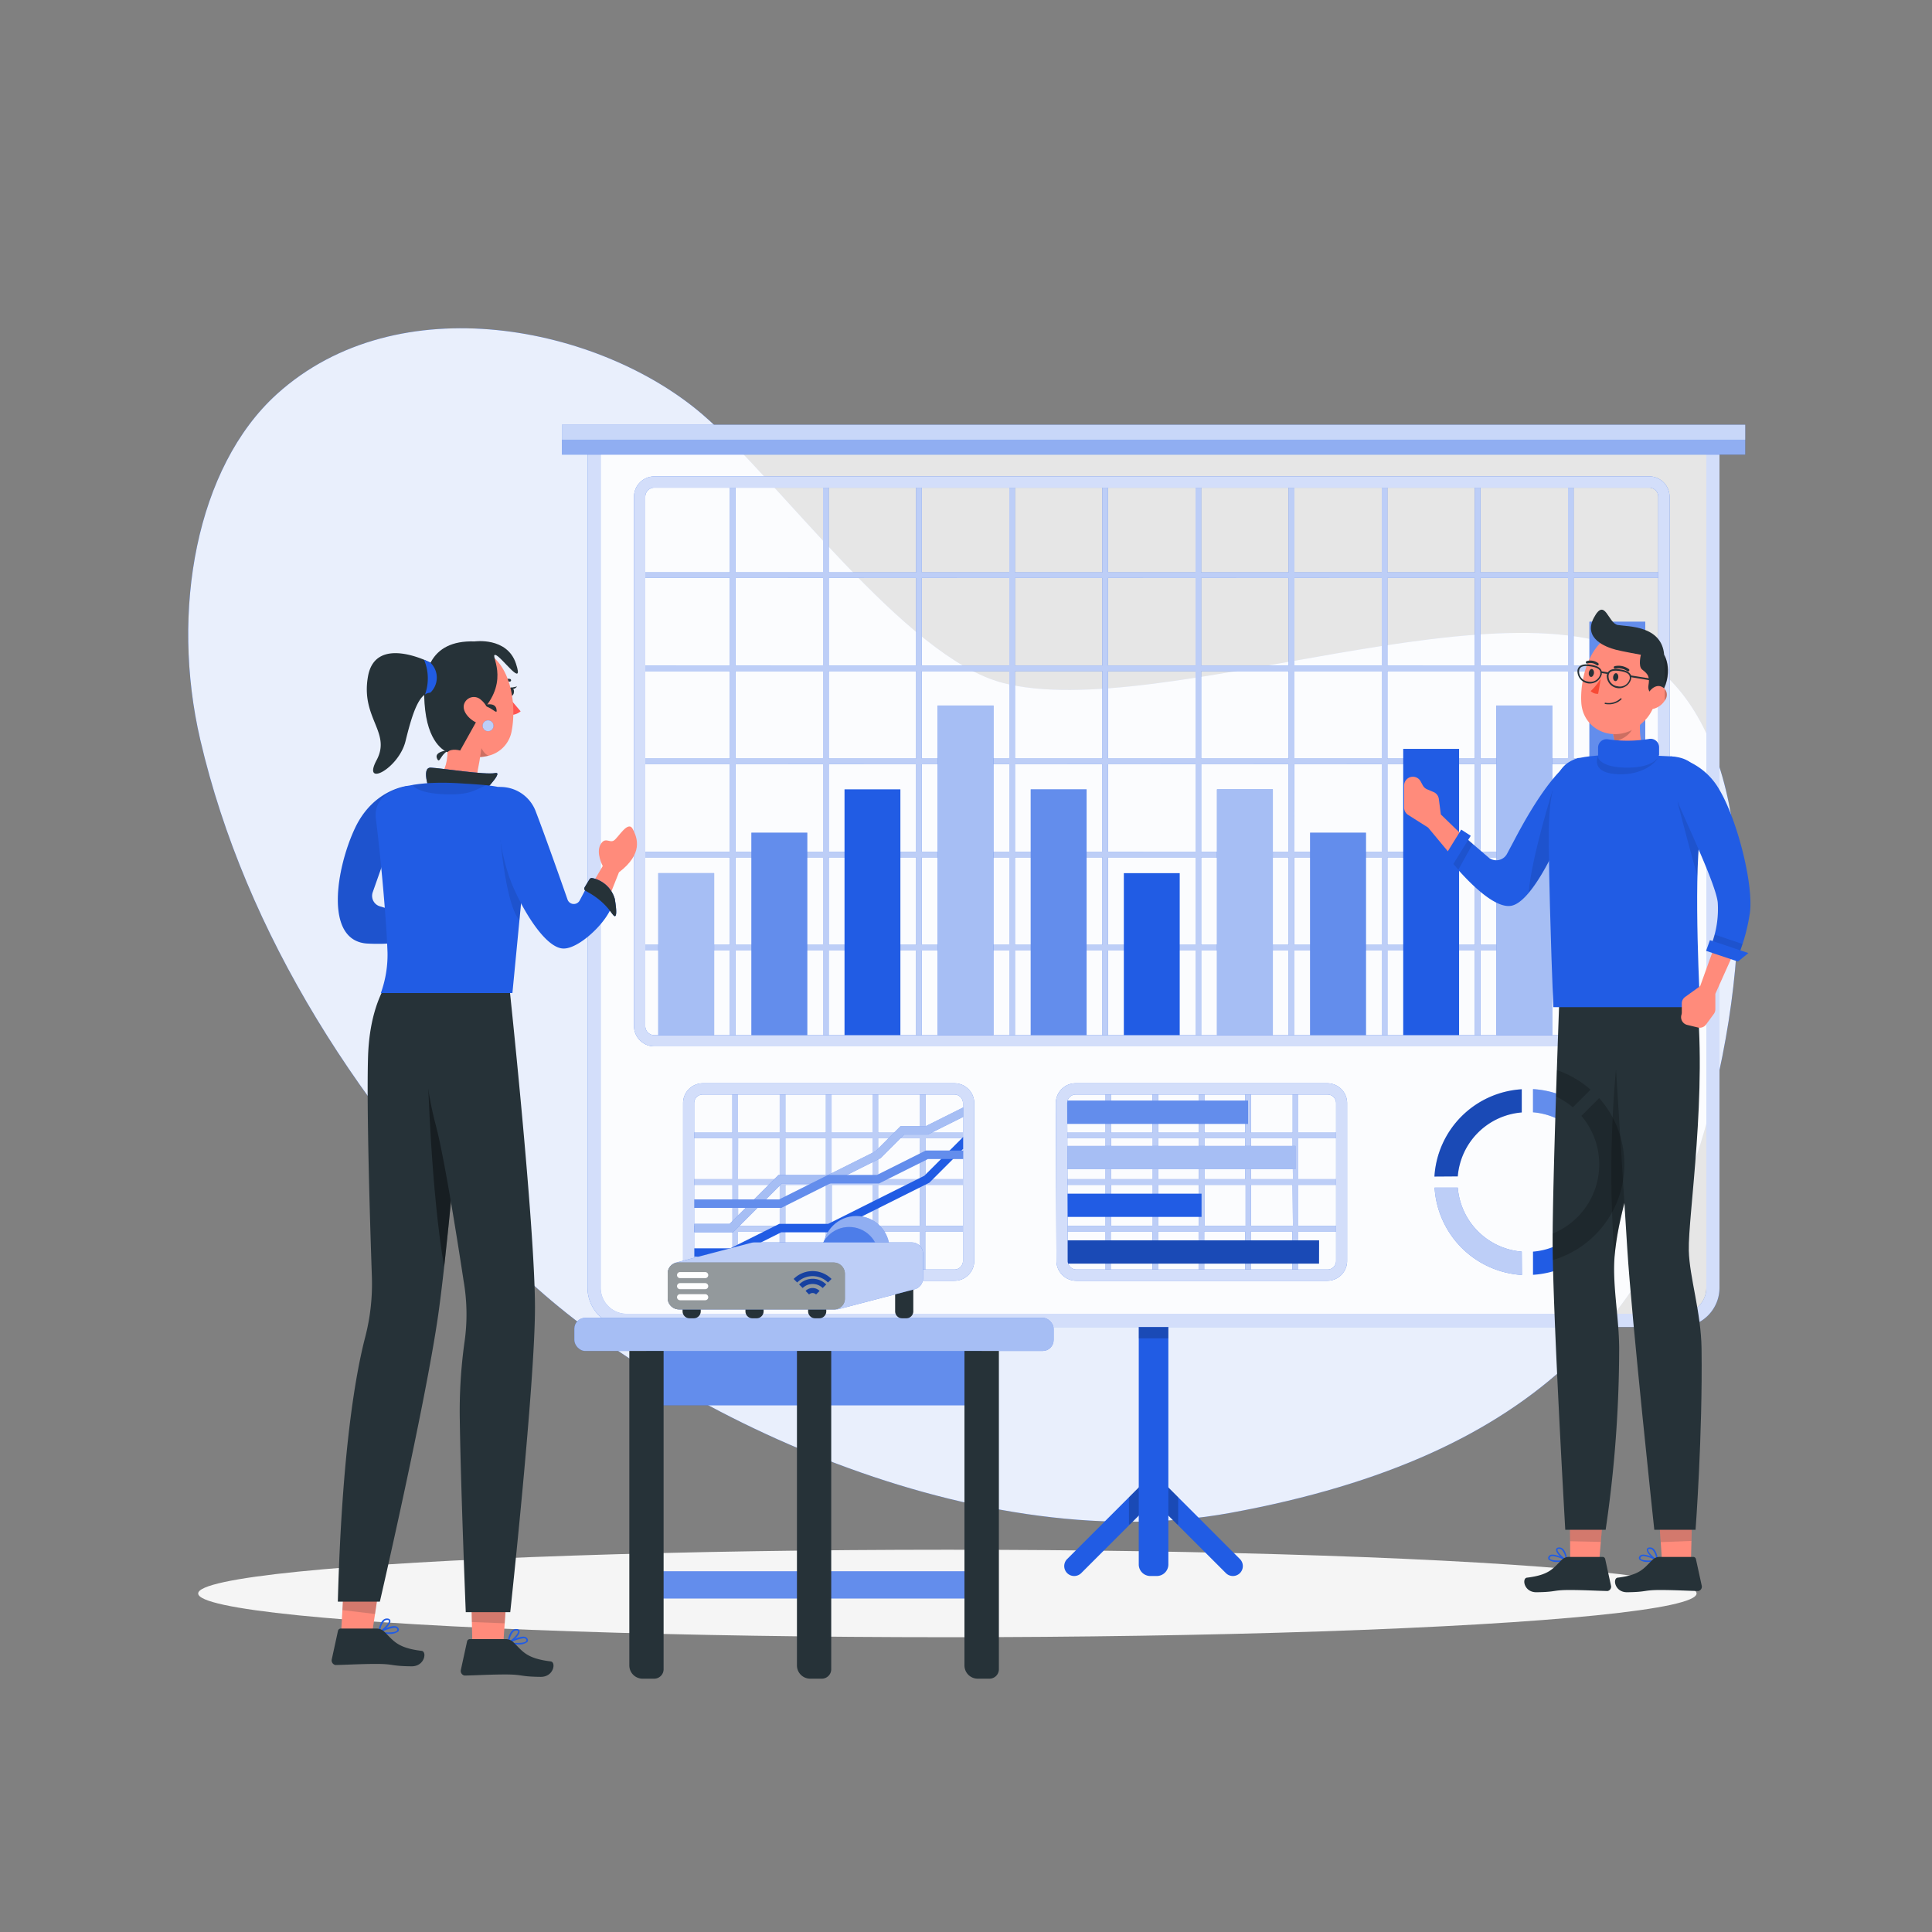 <svg xmlns="http://www.w3.org/2000/svg" viewBox="0 0 500 500"><rect x="0" y="0" width="500" height="500" fill="#808080" stroke="none"/><g id="freepik--background-simple--inject-16"><path d="M181.73,107.2C155.18,84.45,103.07,73.59,71.65,102c-20.85,18.89-27.58,56.15-19.81,89.48,11.63,49.88,41.39,97,82,137.09,34.7,34.26,116,75.53,184.64,62.95,80.66-14.78,112-53.05,125.24-108.88,11.86-49.81,6.51-94-16-110.56-33.93-24.91-127.57,15.32-168.28,4.63C234.25,170.13,201.53,124.18,181.73,107.2Z" style="fill:#215CE4"></path><path d="M181.73,107.2C155.18,84.45,103.07,73.59,71.65,102c-20.85,18.89-27.58,56.15-19.81,89.48,11.63,49.88,41.39,97,82,137.09,34.7,34.26,116,75.53,184.64,62.95,80.66-14.78,112-53.05,125.24-108.88,11.86-49.81,6.51-94-16-110.56-33.93-24.91-127.57,15.32-168.28,4.63C234.25,170.13,201.53,124.18,181.73,107.2Z" style="fill:#fff;opacity:0.9"></path></g><g id="freepik--Shadow--inject-16"><ellipse id="freepik--path--inject-16" cx="245.18" cy="412.39" rx="193.89" ry="11.32" style="fill:#f5f5f5"></ellipse></g><g id="freepik--Metrics--inject-16"><path d="M279.82,407.12l18.72-18.72,18.72,18.72a2.56,2.56,0,0,0,1.82.75h0a2.57,2.57,0,0,0,1.81-4.39l-22.35-22.36-22.36,22.36a2.57,2.57,0,0,0,1.82,4.39h0A2.58,2.58,0,0,0,279.82,407.12Z" style="fill:#215CE4"></path><polygon points="299.17 381.76 297.9 381.76 292.17 387.49 292.17 394.5 292.44 394.5 298.54 388.4 304.64 394.5 304.91 394.5 304.91 387.49 299.17 381.76" style="opacity:0.2"></polygon><path d="M294.71,341.71h7.66a0,0,0,0,1,0,0v63.16a3,3,0,0,1-3,3h-1.66a3,3,0,0,1-3-3V341.71A0,0,0,0,1,294.71,341.71Z" style="fill:#215CE4"></path><rect x="294.71" y="341.71" width="7.66" height="4.64" style="opacity:0.2"></rect><path d="M434.87,343.43H162.2a10.17,10.17,0,0,1-10.15-10.16V112.07H445v221.2A10.17,10.17,0,0,1,434.87,343.43ZM155.47,115.5V333.27A6.74,6.74,0,0,0,162.2,340H434.87a6.74,6.74,0,0,0,6.73-6.73V115.5Z" style="fill:#215CE4"></path><g style="opacity:0.8"><path d="M434.87,343.43H162.2a10.17,10.17,0,0,1-10.15-10.16V112.07H445v221.2A10.17,10.17,0,0,1,434.87,343.43ZM155.47,115.5V333.27A6.74,6.74,0,0,0,162.2,340H434.87a6.74,6.74,0,0,0,6.73-6.73V115.5Z" style="fill:#fff"></path></g><g style="opacity:0.8"><path d="M155.47,115.5V333.27A6.74,6.74,0,0,0,162.2,340H434.87a6.74,6.74,0,0,0,6.73-6.73V115.5Z" style="fill:#fff"></path></g><rect x="145.43" y="109.93" width="306.22" height="7.72" style="fill:#215CE4"></rect><rect x="145.43" y="109.93" width="306.22" height="7.72" style="fill:#fff;opacity:0.5"></rect><rect x="145.43" y="109.93" width="306.22" height="3.86" style="fill:#fff;opacity:0.5"></rect><path d="M347.2,294.59v-1.46H336V281.81h-1.45v11.32H323.74V281.81h-1.46v11.32H311.69V281.81h-1.46v11.32h-10.5V281.81h-1.45v11.32H287.5V281.81H286v11.32H274.91v1.46H286v10.59H274.91v1.46H286v10.59H274.91v1.46H286V330h1.46V318.69h10.78V330h1.45V318.69h10.5V330h1.46V318.69h10.59V330h1.46V318.69h10.78V330H336V318.69H347.2v-1.46H336V306.64H347.2v-1.46H336V294.59Zm-24.92,0v10.59H311.69V294.59Zm-12,0v10.59h-10.5V294.59Zm-22.73,0h10.78v10.59H287.5Zm0,22.64V306.64h10.78v10.59Zm12.23,0V306.64h10.5v10.59Zm12,0V306.64h10.59v10.59Zm22.83,0H323.74V306.64h10.78Zm0-12.05H323.74V294.59h10.78Z" style="fill:#215CE4"></path><path d="M347.2,294.59v-1.46H336V281.81h-1.45v11.32H323.74V281.81h-1.46v11.32H311.69V281.81h-1.46v11.32h-10.5V281.81h-1.45v11.32H287.5V281.81H286v11.32H274.91v1.46H286v10.59H274.91v1.46H286v10.59H274.91v1.46H286V330h1.46V318.69h10.78V330h1.45V318.69h10.5V330h1.46V318.69h10.59V330h1.46V318.69h10.78V330H336V318.69H347.2v-1.46H336V306.64H347.2v-1.46H336V294.59Zm-24.92,0v10.59H311.69V294.59Zm-12,0v10.59h-10.5V294.59Zm-22.73,0h10.78v10.59H287.5Zm0,22.64V306.64h10.78v10.59Zm12.23,0V306.64h10.5v10.59Zm12,0V306.64h10.59v10.59Zm22.83,0H323.74V306.64h10.78Zm0-12.05H323.74V294.59h10.78Z" style="fill:#fff;opacity:0.7"></path><path d="M343.53,331.46h-65a5.13,5.13,0,0,1-5.12-5.1l-.16-40.86a5.12,5.12,0,0,1,5.12-5.15h65.13a5.13,5.13,0,0,1,5.13,5.13v40.86A5.13,5.13,0,0,1,343.53,331.46ZM278.4,283.27a2.22,2.22,0,0,0-2.21,2.22l.16,40.86a2.22,2.22,0,0,0,2.21,2.2h65a2.22,2.22,0,0,0,2.22-2.21V285.48a2.22,2.22,0,0,0-2.22-2.21Z" style="fill:#215CE4"></path><g style="opacity:0.8"><path d="M343.53,331.46h-65a5.13,5.13,0,0,1-5.12-5.1l-.16-40.86a5.12,5.12,0,0,1,5.12-5.15h65.13a5.13,5.13,0,0,1,5.13,5.13v40.86A5.13,5.13,0,0,1,343.53,331.46ZM278.4,283.27a2.22,2.22,0,0,0-2.21,2.22l.16,40.86a2.22,2.22,0,0,0,2.21,2.2h65a2.22,2.22,0,0,0,2.22-2.21V285.48a2.22,2.22,0,0,0-2.22-2.21Z" style="fill:#fff"></path></g><polygon points="335.25 302.59 335.25 296.57 276.24 296.57 276.26 302.59 335.25 302.59" style="fill:#215CE4"></polygon><polygon points="335.25 302.59 335.25 296.57 276.24 296.57 276.26 302.59 335.25 302.59" style="fill:#fff;opacity:0.6"></polygon><path d="M323,284.82H276.3a2.47,2.47,0,0,0-.11.67l0,5.36H323Z" style="fill:#215CE4"></path><path d="M323,284.82H276.3a2.47,2.47,0,0,0-.11.67l0,5.36H323Z" style="fill:#fff;opacity:0.3"></path><path d="M341.38,321H276.33l0,5.38a2.26,2.26,0,0,0,.11.64h64.92Z" style="fill:#215CE4"></path><path d="M341.38,321H276.33l0,5.38a2.26,2.26,0,0,0,.11.64h64.92Z" style="opacity:0.2"></path><polygon points="310.96 314.94 310.96 308.92 276.28 308.92 276.31 314.94 310.96 314.94" style="fill:#215CE4"></polygon><path d="M430.62,149.58v-1.45H407.25V124.76H405.8v23.37H383.15V124.76H381.7v23.37H359.06V124.76H357.6v23.37H335V124.76H333.5v23.37H310.86V124.76H309.4v23.37H286.76V124.76H285.3v23.37H262.66V124.76H261.2v23.37H238.56V124.76h-1.45v23.37H214.47V124.76H213v23.37H190.37V124.76h-1.46v23.37H165.54v1.45h23.37v22.64H165.54v1.46h23.37v22.64H165.54v1.46h23.37v22.64H165.54v1.46h23.37v22.64H165.54V246h23.37v23.37h1.46V246H213v23.37h1.46V246h22.64v23.37h1.45V246H261.2v23.37h1.46V246H285.3v23.37h1.46V246H309.4v23.37h1.46V246H333.5v23.37H335V246H357.6v23.37h1.46V246H381.7v23.37h1.45V246H405.8v23.37h1.45V246h23.37v-1.46H407.25V221.88h23.37v-1.46H407.25V197.78h23.37v-1.46H407.25V173.68h23.37v-1.46H407.25V149.58Zm-48.92,0v22.64H359.06V149.58Zm-48.2,46.74H310.86V173.68H333.5ZM335,173.68H357.6v22.64H335ZM309.4,196.32H286.76V173.68H309.4Zm-24.1,0H262.66V173.68H285.3Zm-24.1,0H238.56V173.68H261.2Zm-24.09,0H214.47V173.68h22.64Zm0,1.46v22.64H214.47V197.78Zm1.45,0H261.2v22.64H238.56Zm24.1,0H285.3v22.64H262.66Zm24.1,0H309.4v22.64H286.76Zm24.1,0H333.5v22.64H310.86Zm24.1,0H357.6v22.64H335Zm24.1,0H381.7v22.64H359.06Zm0-1.46V173.68H381.7v22.64Zm-1.46-46.74v22.64H335V149.58Zm-24.1,0v22.64H310.86V149.58Zm-24.1,0v22.64H286.76V149.58Zm-24.1,0v22.64H262.66V149.58Zm-24.1,0v22.64H238.56V149.58Zm-24.09,0v22.64H214.47V149.58Zm-46.74,0H213v22.64H190.37Zm0,24.1H213v22.64H190.37Zm0,24.1H213v22.64H190.37Zm0,46.74V221.88H213v22.64Zm24.1,0V221.88h22.64v22.64Zm24.09,0V221.88H261.2v22.64Zm24.1,0V221.88H285.3v22.64Zm24.1,0V221.88H309.4v22.64Zm24.1,0V221.88H333.5v22.64Zm24.1,0V221.88H357.6v22.64Zm24.1,0V221.88H381.7v22.64Zm46.74,0H383.15V221.88H405.8Zm0-24.1H383.15V197.78H405.8Zm0-24.1H383.15V173.68H405.8Zm0-24.1H383.15V149.58H405.8Z" style="fill:#215CE4"></path><path d="M430.62,149.58v-1.45H407.25V124.76H405.8v23.37H383.15V124.76H381.7v23.37H359.06V124.76H357.6v23.37H335V124.76H333.5v23.37H310.86V124.76H309.4v23.37H286.76V124.76H285.3v23.37H262.66V124.76H261.2v23.37H238.56V124.76h-1.45v23.37H214.47V124.76H213v23.37H190.37V124.76h-1.46v23.37H165.54v1.45h23.37v22.64H165.54v1.46h23.37v22.64H165.54v1.46h23.37v22.64H165.54v1.46h23.37v22.64H165.54V246h23.37v23.37h1.46V246H213v23.37h1.46V246h22.64v23.37h1.45V246H261.2v23.37h1.46V246H285.3v23.37h1.46V246H309.4v23.37h1.46V246H333.5v23.37H335V246H357.6v23.37h1.46V246H381.7v23.37h1.45V246H405.8v23.37h1.45V246h23.37v-1.46H407.25V221.88h23.37v-1.46H407.25V197.78h23.37v-1.46H407.25V173.68h23.37v-1.46H407.25V149.58Zm-48.92,0v22.64H359.06V149.58Zm-48.2,46.74H310.86V173.68H333.5ZM335,173.68H357.6v22.64H335ZM309.4,196.32H286.76V173.68H309.4Zm-24.1,0H262.66V173.68H285.3Zm-24.1,0H238.56V173.68H261.2Zm-24.09,0H214.47V173.68h22.64Zm0,1.46v22.64H214.47V197.78Zm1.45,0H261.2v22.64H238.56Zm24.1,0H285.3v22.64H262.66Zm24.1,0H309.4v22.64H286.76Zm24.1,0H333.5v22.64H310.86Zm24.1,0H357.6v22.64H335Zm24.1,0H381.7v22.64H359.06Zm0-1.46V173.68H381.7v22.64Zm-1.46-46.74v22.64H335V149.58Zm-24.1,0v22.64H310.86V149.58Zm-24.1,0v22.64H286.76V149.58Zm-24.1,0v22.64H262.66V149.58Zm-24.1,0v22.64H238.56V149.58Zm-24.09,0v22.64H214.47V149.58Zm-46.74,0H213v22.64H190.37Zm0,24.1H213v22.64H190.37Zm0,24.1H213v22.64H190.37Zm0,46.74V221.88H213v22.64Zm24.1,0V221.88h22.64v22.64Zm24.09,0V221.88H261.2v22.64Zm24.1,0V221.88H285.3v22.64Zm24.1,0V221.88H309.4v22.64Zm24.1,0V221.88H333.5v22.64Zm24.1,0V221.88H357.6v22.64Zm24.1,0V221.88H381.7v22.64Zm46.74,0H383.15V221.88H405.8Zm0-24.1H383.15V197.78H405.8Zm0-24.1H383.15V173.68H405.8Zm0-24.1H383.15V149.58H405.8Z" style="fill:#fff;opacity:0.7"></path><path d="M426.82,270.8H169.34a5.26,5.26,0,0,1-5.26-5.25v-137a5.27,5.27,0,0,1,5.26-5.26H426.82a5.27,5.27,0,0,1,5.26,5.26v137A5.26,5.26,0,0,1,426.82,270.8ZM169.34,126.21a2.35,2.35,0,0,0-2.34,2.35v137a2.32,2.32,0,0,0,.68,1.65,2.36,2.36,0,0,0,1.66.69H426.82a2.34,2.34,0,0,0,2.34-2.34v-137a2.35,2.35,0,0,0-2.34-2.35Z" style="fill:#215CE4"></path><g style="opacity:0.8"><path d="M426.82,270.8H169.34a5.26,5.26,0,0,1-5.26-5.25v-137a5.27,5.27,0,0,1,5.26-5.26H426.82a5.27,5.27,0,0,1,5.26,5.26v137A5.26,5.26,0,0,1,426.82,270.8ZM169.34,126.21a2.35,2.35,0,0,0-2.34,2.35v137a2.32,2.32,0,0,0,.68,1.65,2.36,2.36,0,0,0,1.66.69H426.82a2.34,2.34,0,0,0,2.34-2.34v-137a2.35,2.35,0,0,0-2.34-2.35Z" style="fill:#fff"></path></g><rect x="218.56" y="204.28" width="14.46" height="63.61" style="fill:#215CE4"></rect><rect x="242.65" y="182.59" width="14.46" height="85.3" style="fill:#215CE4"></rect><rect x="242.65" y="182.59" width="14.46" height="85.3" style="fill:#fff;opacity:0.6"></rect><rect x="266.75" y="204.28" width="14.46" height="63.61" style="fill:#215CE4"></rect><rect x="266.75" y="204.28" width="14.46" height="63.61" style="fill:#fff;opacity:0.3"></rect><rect x="170.36" y="225.97" width="14.46" height="41.92" style="fill:#215CE4"></rect><rect x="170.36" y="225.97" width="14.46" height="41.92" style="fill:#fff;opacity:0.6"></rect><rect x="194.46" y="215.5" width="14.46" height="52.39" style="fill:#215CE4"></rect><rect x="194.46" y="215.5" width="14.46" height="52.39" style="fill:#fff;opacity:0.3"></rect><rect x="290.85" y="225.97" width="14.46" height="41.92" style="fill:#215CE4"></rect><rect x="411.34" y="160.9" width="14.46" height="106.99" style="fill:#215CE4"></rect><rect x="411.34" y="160.9" width="14.46" height="106.99" style="fill:#fff;opacity:0.3"></rect><rect x="314.95" y="204.28" width="14.46" height="63.61" style="fill:#215CE4"></rect><rect x="314.95" y="204.28" width="14.46" height="63.61" style="fill:#fff;opacity:0.6"></rect><rect x="387.25" y="182.59" width="14.46" height="85.3" style="fill:#215CE4"></rect><rect x="387.25" y="182.59" width="14.46" height="85.3" style="fill:#fff;opacity:0.6"></rect><rect x="363.15" y="193.81" width="14.46" height="74.08" style="fill:#215CE4"></rect><rect x="339.05" y="215.5" width="14.46" height="52.39" style="fill:#215CE4"></rect><rect x="339.05" y="215.5" width="14.46" height="52.39" style="fill:#fff;opacity:0.3"></rect><path d="M396.74,281.86v6A18,18,0,0,1,407,292.14l4.27-4.27A24,24,0,0,0,396.74,281.86Z" style="fill:#215CE4"></path><path d="M396.74,281.86v6A18,18,0,0,1,407,292.14l4.27-4.27A24,24,0,0,0,396.74,281.86Z" style="fill:#fff;opacity:0.3"></path><path d="M393.83,323.92a18.09,18.09,0,0,1-16.56-16.56h-6a24.11,24.11,0,0,0,22.6,22.6Z" style="fill:#215CE4"></path><path d="M393.83,323.92a18.09,18.09,0,0,1-16.56-16.56h-6a24.11,24.11,0,0,0,22.6,22.6Z" style="fill:#fff;opacity:0.7"></path><path d="M377.27,304.45a18.07,18.07,0,0,1,16.56-16.55v-6a24.09,24.09,0,0,0-22.6,22.59Z" style="fill:#215CE4"></path><path d="M377.27,304.45a18.07,18.07,0,0,1,16.56-16.55v-6a24.09,24.09,0,0,0-22.6,22.59Z" style="opacity:0.2"></path><path d="M413.32,289.93l-4.27,4.27a18.07,18.07,0,0,1-12.31,29.72v6a24.1,24.1,0,0,0,16.58-40Z" style="fill:#215CE4"></path><path d="M250.72,294.59v-1.46H239.49V281.81H238v11.32H227.25V281.81H225.8v11.32H215.21V281.81h-1.46v11.32h-10.5V281.81h-1.46v11.32H191V281.81h-1.46v11.32H178.42v1.46h11.14v10.59H178.42v1.46h11.14v10.59H178.42v1.46h11.14V330H191V318.69h10.77V330h1.46V318.69h10.5V330h1.46V318.69H225.8V330h1.45V318.69H238V330h1.46V318.69h11.23v-1.46H239.49V306.64h11.23v-1.46H239.49V294.59Zm-24.92,0v10.59H215.21V294.59Zm-12.05,0v10.59h-10.5V294.59Zm-22.73,0h10.77v10.59H191Zm0,22.64V306.64h10.77v10.59Zm12.23,0V306.64h10.5v10.59Zm12,0V306.64H225.8v10.59Zm22.82,0H227.25V306.64H238Zm0-12.05H227.25V294.59H238Z" style="fill:#215CE4"></path><path d="M250.72,294.59v-1.46H239.49V281.81H238v11.32H227.25V281.81H225.8v11.32H215.21V281.81h-1.46v11.32h-10.5V281.81h-1.46v11.32H191V281.81h-1.46v11.32H178.42v1.46h11.14v10.59H178.42v1.46h11.14v10.59H178.42v1.46h11.14V330H191V318.69h10.77V330h1.46V318.69h10.5V330h1.46V318.69H225.8V330h1.45V318.69H238V330h1.46V318.69h11.23v-1.46H239.49V306.64h11.23v-1.46H239.49V294.59Zm-24.92,0v10.59H215.21V294.59Zm-12.05,0v10.59h-10.5V294.59Zm-22.73,0h10.77v10.59H191Zm0,22.64V306.64h10.77v10.59Zm12.23,0V306.64h10.5v10.59Zm12,0V306.64H225.8v10.59Zm22.82,0H227.25V306.64H238Zm0-12.05H227.25V294.59H238Z" style="fill:#fff;opacity:0.7"></path><path d="M247,331.46H181.91a5.13,5.13,0,0,1-5.13-5.13V285.48a5.13,5.13,0,0,1,5.13-5.13H247a5.13,5.13,0,0,1,5.13,5.13v40.85A5.13,5.13,0,0,1,247,331.46Zm-65.13-48.19a2.22,2.22,0,0,0-2.22,2.21v40.85a2.23,2.23,0,0,0,2.22,2.22H247a2.23,2.23,0,0,0,2.22-2.22V285.48a2.22,2.22,0,0,0-2.22-2.21Z" style="fill:#215CE4"></path><g style="opacity:0.8"><path d="M247,331.46H181.91a5.13,5.13,0,0,1-5.13-5.13V285.48a5.13,5.13,0,0,1,5.13-5.13H247a5.13,5.13,0,0,1,5.13,5.13v40.85A5.13,5.13,0,0,1,247,331.46Zm-65.13-48.19a2.22,2.22,0,0,0-2.22,2.21v40.85a2.23,2.23,0,0,0,2.22,2.22H247a2.23,2.23,0,0,0,2.22-2.22V285.48a2.22,2.22,0,0,0-2.22-2.21Z" style="fill:#fff"></path></g><polygon points="239.61 291.43 233.09 291.43 226.57 297.95 214.31 304.09 201.46 304.09 188.81 316.74 179.69 316.74 179.69 318.92 189.72 318.92 202.37 306.27 214.83 306.27 227.87 299.75 234 293.62 240.13 293.62 249.26 289.06 249.26 286.61 239.61 291.43" style="fill:#215CE4"></polygon><g style="opacity:0.6"><polygon points="239.61 291.43 233.09 291.43 226.57 297.95 214.31 304.09 201.46 304.09 188.81 316.74 179.69 316.74 179.69 318.92 189.72 318.92 202.37 306.27 214.83 306.27 227.87 299.75 234 293.62 240.13 293.62 249.26 289.06 249.26 286.61 239.61 291.43" style="fill:#fff"></polygon></g><polygon points="239.22 304.28 214.31 316.74 201.66 316.74 189.01 323.06 179.69 323.06 179.69 325.25 189.52 325.25 202.18 318.92 214.83 318.92 240.52 306.08 249.26 297.34 249.26 294.25 239.22 304.28" style="fill:#215CE4"></polygon><polygon points="239.61 297.76 226.96 304.09 214.31 304.09 201.66 310.41 179.69 310.41 179.69 312.6 202.18 312.6 214.83 306.27 227.48 306.27 240.13 299.95 249.26 299.95 249.26 297.76 239.61 297.76" style="fill:#215CE4"></polygon><g style="opacity:0.3"><polygon points="239.61 297.76 226.96 304.09 214.31 304.09 201.66 310.41 179.69 310.41 179.69 312.6 202.18 312.6 214.83 306.27 227.48 306.27 240.13 299.95 249.26 299.95 249.26 297.76 239.61 297.76" style="fill:#fff"></polygon></g></g><g id="freepik--Projector--inject-16"><rect x="148.64" y="341.05" width="124.04" height="8.58" rx="2.83" style="fill:#215CE4"></rect><rect x="148.64" y="341.05" width="124.04" height="8.58" rx="2.83" style="fill:#fff;opacity:0.6"></rect><rect x="167.28" y="349.63" width="86.77" height="14.06" style="fill:#215CE4"></rect><rect x="167.28" y="349.63" width="86.77" height="14.06" style="fill:#fff;opacity:0.3"></rect><rect x="167.28" y="406.65" width="86.77" height="7.03" style="fill:#215CE4"></rect><rect x="167.28" y="406.65" width="86.77" height="7.03" style="fill:#fff;opacity:0.3"></rect><path d="M206.21,349.63h8.91a0,0,0,0,1,0,0V432a2.44,2.44,0,0,1-2.44,2.44h-3a3.43,3.43,0,0,1-3.43-3.43V349.63A0,0,0,0,1,206.21,349.63Z" style="fill:#263238"></path><path d="M162.83,349.63h8.91a0,0,0,0,1,0,0V432a2.44,2.44,0,0,1-2.44,2.44h-3a3.43,3.43,0,0,1-3.43-3.43V349.63A0,0,0,0,1,162.83,349.63Z" style="fill:#263238"></path><path d="M249.6,349.63h8.91a0,0,0,0,1,0,0V432a2.44,2.44,0,0,1-2.44,2.44h-3A3.43,3.43,0,0,1,249.6,431V349.63A0,0,0,0,1,249.6,349.63Z" style="fill:#263238"></path><path d="M176.65,337.21h4.7a0,0,0,0,1,0,0v2.16a1.8,1.8,0,0,1-1.8,1.8h-1.1a1.8,1.8,0,0,1-1.8-1.8v-2.16A0,0,0,0,1,176.65,337.21Z" style="fill:#263238"></path><path d="M209.14,337.21h4.7a0,0,0,0,1,0,0v2.16a1.8,1.8,0,0,1-1.8,1.8h-1.1a1.8,1.8,0,0,1-1.8-1.8v-2.16A0,0,0,0,1,209.14,337.21Z" style="fill:#263238"></path><path d="M231.66,332.25h4.7a0,0,0,0,1,0,0v7.12a1.8,1.8,0,0,1-1.8,1.8h-1.1a1.8,1.8,0,0,1-1.8-1.8v-7.12A0,0,0,0,1,231.66,332.25Z" style="fill:#263238"></path><path d="M192.92,332.25h4.7a0,0,0,0,1,0,0v7.12a1.8,1.8,0,0,1-1.8,1.8h-1.1a1.8,1.8,0,0,1-1.8-1.8v-7.12A0,0,0,0,1,192.92,332.25Z" style="fill:#263238"></path><circle cx="221.62" cy="323.3" r="8.6" style="fill:#215CE4"></circle><circle cx="221.62" cy="323.3" r="8.6" style="fill:#fff;opacity:0.5"></circle><circle cx="219.75" cy="325.17" r="7.63" transform="translate(-165.56 250.63) rotate(-45)" style="fill:#215CE4"></circle><circle cx="219.75" cy="325.17" r="7.63" transform="translate(-165.56 250.63) rotate(-45)" style="fill:#fff;opacity:0.2"></circle><path d="M236,321.54H195.22a3.06,3.06,0,0,0-.74.09L175,326.74a2.93,2.93,0,0,0-2.18,2.82v6.38a2.92,2.92,0,0,0,2.92,2.92h40.75a2.74,2.74,0,0,0,.74-.1l19.47-5.1a2.92,2.92,0,0,0,2.18-2.83v-6.38A2.91,2.91,0,0,0,236,321.54Z" style="fill:#215CE4"></path><path d="M236,321.54H195.22a3.06,3.06,0,0,0-.74.09L175,326.74a2.93,2.93,0,0,0-2.18,2.82v6.38a2.92,2.92,0,0,0,2.92,2.92h40.75a2.74,2.74,0,0,0,.74-.1l19.47-5.1a2.92,2.92,0,0,0,2.18-2.83v-6.38A2.91,2.91,0,0,0,236,321.54Z" style="fill:#fff;opacity:0.7"></path><path d="M215.72,338.86a2.77,2.77,0,0,0,2.94-2.82v-6.38a2.92,2.92,0,0,0-2.92-2.92h-40a2.9,2.9,0,0,0-2.54,1.35,2.87,2.87,0,0,0-.4,1.47v6.38a2.92,2.92,0,0,0,2.92,2.92Z" style="fill:#263238"></path><path d="M215.72,338.86a2.77,2.77,0,0,0,2.94-2.82v-6.38a2.92,2.92,0,0,0-2.92-2.92h-40a2.9,2.9,0,0,0-2.54,1.35,2.87,2.87,0,0,0-.4,1.47v6.38a2.92,2.92,0,0,0,2.92,2.92Z" style="fill:#fff;opacity:0.5"></path><path d="M182.48,330.78H176a.79.79,0,0,1-.79-.78h0a.79.79,0,0,1,.79-.79h6.5a.79.79,0,0,1,.79.79h0A.78.78,0,0,1,182.48,330.78Z" style="fill:#fff"></path><path d="M182.48,333.64H176a.79.79,0,0,1-.79-.78h0a.79.79,0,0,1,.79-.79h6.5a.79.79,0,0,1,.79.79h0A.78.78,0,0,1,182.48,333.64Z" style="fill:#fff"></path><path d="M182.48,336.5H176a.79.79,0,0,1-.79-.78h0a.79.79,0,0,1,.79-.79h6.5a.79.79,0,0,1,.79.79h0A.78.78,0,0,1,182.48,336.5Z" style="fill:#fff"></path><path d="M211.2,335a1.28,1.28,0,0,0-1.81,0l-.9-.91a2.55,2.55,0,0,1,3.61,0Z" style="fill:#215CE4"></path><path d="M207.73,333.33l-.91-.91a4.91,4.91,0,0,1,7,0l-.91.91A3.72,3.72,0,0,0,207.73,333.33Z" style="fill:#215CE4"></path><path d="M206.31,331.9l-.91-.91a6.93,6.93,0,0,1,9.79,0l-.91.91A5.64,5.64,0,0,0,206.31,331.9Z" style="fill:#215CE4"></path><g style="opacity:0.3"><path d="M211.2,335a1.28,1.28,0,0,0-1.81,0l-.9-.91a2.55,2.55,0,0,1,3.61,0Z"></path><path d="M207.73,333.33l-.91-.91a4.91,4.91,0,0,1,7,0l-.91.91A3.72,3.72,0,0,0,207.73,333.33Z"></path><path d="M206.31,331.9l-.91-.91a6.93,6.93,0,0,1,9.79,0l-.91.91A5.64,5.64,0,0,0,206.31,331.9Z"></path></g></g><g id="freepik--character-2--inject-16"><path d="M424.94,182.67c-.66,4.12-1.24,10.15,1.72,12.78,0,0,0,4.19-11.44,9.12-4.39-5.85-1.34-8.66-1.34-8.66,4.54-1.25,4.35-3.11,3.45-6.27Z" style="fill:#ff8b7b"></path><path d="M421.85,185.48l-4.47,4.16a13.12,13.12,0,0,1,.47,2.24c1.75-.31,4.44-1.89,4.75-3.81A5.51,5.51,0,0,0,421.85,185.48Z" style="opacity:0.2;isolation:isolate"></path><path d="M430,175.45c-1.6,6.79-2.13,9.68-6.2,12.6-6.12,4.39-14.1.93-14.56-6.19-.4-6.41,2.3-16.46,9.48-18A9.49,9.49,0,0,1,430,175.45Z" style="fill:#ff8b7b"></path><path d="M418.81,175.36c-.1.56-.47,1-.83.9s-.59-.57-.5-1.13.48-1,.84-.9S418.88,174.82,418.81,175.36Z" style="fill:#263238"></path><path d="M412.51,174.28c-.1.57-.48,1-.84.9s-.58-.57-.49-1.12.48-1,.84-.9S412.6,173.73,412.51,174.28Z" style="fill:#263238"></path><path d="M414.28,175.63a15.28,15.28,0,0,1-2.61,3.22,2.47,2.47,0,0,0,1.93.71Z" style="fill:#f84a35"></path><path d="M416.26,182.27a4.78,4.78,0,0,1-.84-.08.17.17,0,0,1-.14-.19h0a.17.17,0,0,1,.2-.13,4.5,4.5,0,0,0,3.9-1.11.17.17,0,0,1,.24,0,.18.18,0,0,1,0,.24A4.64,4.64,0,0,1,416.26,182.27Z" style="fill:#263238"></path><path d="M421.53,173.68a.33.33,0,0,1-.39,0,3.92,3.92,0,0,0-3.08-.63.34.34,0,0,1-.41-.26.33.33,0,0,1,.25-.39h0a4.52,4.52,0,0,1,3.68.79.32.32,0,0,1,0,.46h0A.27.27,0,0,1,421.53,173.68Z" style="fill:#263238"></path><path d="M410.66,171.74a.36.36,0,0,1-.24-.24.34.34,0,0,1,.23-.41,3.29,3.29,0,0,1,3,.58.33.33,0,0,1,0,.45l0,0a.33.33,0,0,1-.46,0h0a2.62,2.62,0,0,0-2.36-.42A.34.34,0,0,1,410.66,171.74Z" style="fill:#263238"></path><path d="M381.31,218.94l-8.42-8.16-.52-4a2.26,2.26,0,0,0-1.36-1.8l-1.68-.71a2.3,2.3,0,0,1-1.1-1l-.59-1.08a2.27,2.27,0,0,0-3.42-.66h0a2.26,2.26,0,0,0-.84,1.76V209a2.24,2.24,0,0,0,1.06,1.91l5.15,3.26L378,224.28Z" style="fill:#ff8b7b"></path><path d="M408,196.36s-5.63,1-16.23,21.32L390,221a3.14,3.14,0,0,1-4.8.88l-6.2-5.31-3.92,5.8s10.16,13.07,16,12.05S404,216.26,404,216.26,412.65,193.78,408,196.36Z" style="fill:#215CE4"></path><path d="M395.62,231c4.42-5.25,8.38-14.77,8.38-14.77s1.5-3.89,2.91-8.25l-5.09-3.48S396.33,222,395.62,231Z" style="opacity:0.1"></path><polygon points="414.96 391.1 413.84 404.4 406.38 403.94 406.27 391.15 414.96 391.1" style="fill:#ff8b7b"></polygon><path d="M403.08,404.22a3.29,3.29,0,0,1-2.29-.6.68.68,0,0,1,0-.8,1,1,0,0,1,.58-.43c1.3-.35,4,1.21,4.13,1.28a.19.19,0,0,1,.09.19.19.19,0,0,1-.15.15A13.67,13.67,0,0,1,403.08,404.22Zm-1.24-1.52a1.48,1.48,0,0,0-.35.05.48.48,0,0,0-.36.26c-.14.22-.09.34,0,.4.36.51,2.32.53,3.77.35A8.51,8.51,0,0,0,401.84,402.7Z" style="fill:#215CE4"></path><path d="M405.43,404a.08.08,0,0,1-.08,0c-.93-.41-2.79-2.11-2.62-3,0-.22.18-.47.69-.52a1.35,1.35,0,0,1,1,.32c1,.82,1.19,2.92,1.2,3a.16.16,0,0,1-.21.17Zm-1.89-3.16h-.11c-.33,0-.35.16-.36.21-.05.53,1.17,1.85,2.13,2.43a4.43,4.43,0,0,0-1-2.4,1,1,0,0,0-.64-.23Z" style="fill:#215CE4"></path><path d="M406.26,402.93l8.5,0a.68.68,0,0,1,.66.54l1.51,6.92a1.14,1.14,0,0,1-.86,1.36,1,1,0,0,1-.24,0c-3.06-.07-5.79-.25-9.6-.26-4.5,0-3.36.53-8.65.58-3.19,0-3.76-3.6-2.41-3.77,6.19-.75,6.84-2.62,9.24-4.82A2.7,2.7,0,0,1,406.26,402.93Z" style="fill:#263238"></path><polygon points="414.29 399.04 406.33 398.87 406.27 391.15 414.96 391.1 414.29 399.04" style="fill:#263238;opacity:0.2"></polygon><path d="M403.56,258.48s-1.77,47.36-1.74,63.15c.05,18.58,3.27,74.27,3.27,74.27h10.45a323.5,323.5,0,0,0,3.5-47.13c-.07-8.4-1.91-16.82-1.1-24.52,1.72-16.52,8.27-22.65,8.49-65.77Z" style="fill:#263238"></path><path d="M421.37,280.68l-3.15-3.95a294.58,294.58,0,0,0-.38,48.68c0-.39.06-.78.1-1.16,1.14-11,4.41-17.35,6.54-33Z" style="opacity:0.2"></path><polygon points="437.93 390.82 437.62 404.17 430.14 404.17 429.26 391.41 437.93 390.82" style="fill:#ff8b7b"></polygon><path d="M426.55,404.22a3.28,3.28,0,0,1-2.28-.6.68.68,0,0,1,0-.8,1,1,0,0,1,.58-.43c1.3-.35,4,1.21,4.13,1.28a.19.19,0,0,1,.09.19.19.19,0,0,1-.15.15A13.7,13.7,0,0,1,426.55,404.22Zm-1.23-1.52a1.34,1.34,0,0,0-.35.05.48.48,0,0,0-.36.26c-.14.22-.09.34,0,.4.36.51,2.32.53,3.77.35A8.51,8.51,0,0,0,425.32,402.7Z" style="fill:#215CE4"></path><path d="M428.91,404a.08.08,0,0,1-.08,0c-.93-.41-2.79-2.11-2.62-3,0-.22.18-.47.69-.52a1.35,1.35,0,0,1,1,.32c1,.82,1.19,2.92,1.2,3a.18.18,0,0,1-.09.16A.16.16,0,0,1,428.91,404ZM427,400.85h-.11c-.33,0-.35.16-.37.21-.05.53,1.18,1.85,2.14,2.43a4.36,4.36,0,0,0-1-2.4,1,1,0,0,0-.63-.23Z" style="fill:#215CE4"></path><path d="M429.74,402.93l8.49,0a.69.69,0,0,1,.67.54l1.51,6.92a1.14,1.14,0,0,1-.86,1.36,1,1,0,0,1-.24,0c-3.06-.07-5.79-.25-9.6-.26-4.5,0-3.36.53-8.65.58-3.19,0-3.76-3.6-2.41-3.77,6.19-.75,6.84-2.62,9.24-4.82A2.7,2.7,0,0,1,429.74,402.93Z" style="fill:#263238"></path><polygon points="437.74 398.79 429.79 399.1 429.26 391.41 437.93 390.82 437.74 398.79" style="fill:#263238;opacity:0.2"></polygon><path d="M417.07,258.48s3.06,48.45,4.06,64.6c1.13,18.21,7,72.82,7,72.82h10.68s1.84-24.44,1.55-46.84c-.12-9.5-3.12-18.45-3.3-25.39-.23-9,5-41.4,1.8-67.65Z" style="fill:#263238"></path><path d="M411.26,195.75c-6.2.78-10.74,2.18-10.45,23.09S402,260.65,402,260.65h38s-1.75-31.94,0-45,.58-19.46-7.55-19.9S416.73,195.07,411.26,195.75Z" style="fill:#215CE4"></path><path d="M413.58,193.5v2.66s.83,2.64,8,2.5,7.79-3.33,7.79-3.33V193.4a2.2,2.2,0,0,0-2.64-2.16,34.68,34.68,0,0,1-10.74.07A2.2,2.2,0,0,0,413.58,193.5Z" style="fill:#215CE4"></path><path d="M377.42,225.07l3.73-6.73-1.83-1.57-3.62,6.29C376.1,223.55,376.69,224.25,377.42,225.07Z" style="opacity:0.1"></path><polygon points="378.16 214.7 373.58 222.11 375.11 225.23 380.63 216.3 378.16 214.7" style="fill:#215CE4"></polygon><path d="M421.62,198.66c-7.21.14-8-2.5-8-2.5v-.63s-2.12,4.11,4.14,4.77,10.4-2.35,11.27-4.14h0C428.3,197.1,426.45,198.56,421.62,198.66Z" style="opacity:0.1"></path><path d="M439.69,207.54h-5.54s3.06,12.06,5.15,19.16a108.29,108.29,0,0,1,.71-11c.29-2.21.49-4.21.6-6Z" style="opacity:0.1"></path><path d="M444.94,241.49,440,255.21,436.12,258a2.08,2.08,0,0,0-.87,1.68V262a2.16,2.16,0,0,1-.09.62h0a2.06,2.06,0,0,0,1.46,2.62l2.77.67a2,2,0,0,0,2.13-.76l2-2.72a2,2,0,0,0,.41-1.23v-4l6.21-13.86Z" style="fill:#ff8b7b"></path><path d="M432.46,195.75a17.3,17.3,0,0,1,12.48,8.57c4.79,8,9.15,25.55,7.84,32.52a49.71,49.71,0,0,1-3,10.75l-7-2.76a26.05,26.05,0,0,0,1.77-11.27c-.58-5.72-11.76-27.93-12.05-30.55S429.84,196.34,432.46,195.75Z" style="fill:#215CE4"></path><path d="M443.71,241.85a25.25,25.25,0,0,1-1,3l7,2.76a31.77,31.77,0,0,0,1.22-3.32Z" style="opacity:0.1"></path><polygon points="441.53 246.08 449.79 248.85 452.48 246.65 442.53 243.31 441.53 246.08" style="fill:#215CE4"></polygon><path d="M418.14,168.14c-2.42-.64-8.55-2.83-5.65-8.27s3.66,1.45,6.19,1.88,11.38.08,12,7.7c0,0,2.91,4.65-1.3,11.08,0,0-3.24-.56-2.75-3.24s-.72-3.2-1.71-4.07-.26-3.77-.26-3.77S419.76,168.57,418.14,168.14Z" style="fill:#263238"></path><path d="M431,181.05a5,5,0,0,1-3,2.37c-1.7.46-2.54-1-2.07-2.66.44-1.43,1.84-3.41,3.54-3.2a2.26,2.26,0,0,1,1.87,2.58A2.38,2.38,0,0,1,431,181.05Z" style="fill:#ff8b7b"></path><path d="M426.72,175.54l-4.62-.73c-.4-1.18-2.06-1.44-2.77-1.56s-2.5-.39-3.2.75l-1.61-.26c-.31-1.3-2.08-1.58-2.81-1.7s-3.15-.5-3.46,1.46a3.2,3.2,0,0,0,6.29,1c0-.11,0-.21,0-.31l1.38.22a2.81,2.81,0,0,0-.08.31,3.2,3.2,0,0,0,6.29,1,1.81,1.81,0,0,0,0-.46l4.47.72a2.64,2.64,0,0,1,1.58.86l.33-.28A3.17,3.17,0,0,0,426.72,175.54Zm-15.71.85a2.6,2.6,0,0,1-2.33-2.82c.17-1.07,1.06-1.4,3-1.1s2.64.89,2.47,2A2.61,2.61,0,0,1,411,176.39Zm7.63,1.22a2.61,2.61,0,0,1-2.34-2.83c.17-1.07,1.06-1.4,3-1.1s2.64.89,2.47,2A2.59,2.59,0,0,1,418.64,177.61Z" style="fill:#263238"></path><g style="opacity:0.2"><path d="M413.84,284.21l-4.58,4.58a19.34,19.34,0,0,1-7.43,30.46c0,.85,0,1.66,0,2.38,0,1.31,0,2.82.06,4.47a25.83,25.83,0,0,0,12-41.89Z"></path><path d="M430.83,177.8a9.88,9.88,0,0,0,0-8.14Z"></path><path d="M431.36,180.14a2.24,2.24,0,0,0-.53-1.81v3c.05-.08.12-.15.17-.24A2.38,2.38,0,0,0,431.36,180.14Z"></path><path d="M411.63,282a25.69,25.69,0,0,0-8.72-5.06c-.07,2.19-.14,4.49-.22,6.85a19.27,19.27,0,0,1,4.36,2.79Z"></path></g></g><g id="freepik--character-1--inject-16"><polygon points="89.09 408.18 88.29 422.42 96.25 423.06 98.28 409.55 89.09 408.18" style="fill:#ff8b7b"></polygon><path d="M98.12,422.63a.22.22,0,0,1-.16-.16.19.19,0,0,1,.09-.21c.13-.07,3-1.74,4.42-1.37a1,1,0,0,1,.62.46.75.75,0,0,1,0,.86,3.55,3.55,0,0,1-2.44.64A14.47,14.47,0,0,1,98.12,422.63Zm.64-.27c1.55.19,3.64.16,4-.38,0-.07.1-.19,0-.43a.52.52,0,0,0-.39-.27,1.2,1.2,0,0,0-.38,0A9,9,0,0,0,98.76,422.36Z" style="fill:#215CE4"></path><path d="M98,422.62a.18.18,0,0,1-.08-.18c0-.11.22-2.35,1.27-3.23a1.51,1.51,0,0,1,1.1-.34c.54.05.71.33.74.55.18.94-1.82,2.75-2.81,3.2h-.08A.17.17,0,0,1,98,422.62Zm2.16-3.37a1,1,0,0,0-.68.25,4.58,4.58,0,0,0-1.09,2.55c1-.61,2.33-2,2.28-2.59,0,0,0-.19-.4-.22Z" style="fill:#215CE4"></path><path d="M97.26,421.47l-9.08,0a.75.75,0,0,0-.71.58l-1.61,7.39a1.22,1.22,0,0,0,.92,1.46,1.09,1.09,0,0,0,.26,0c3.27-.07,6.18-.27,10.26-.28,4.81,0,3.59.56,9.24.62,3.41,0,4-3.84,2.57-4-6.61-.8-7.31-2.8-9.87-5.15A2.91,2.91,0,0,0,97.26,421.47Z" style="fill:#263238"></path><polygon points="88.61 416.69 97.06 417.7 98.28 409.55 89.09 408.18 88.61 416.69" style="fill:#263238;opacity:0.2"></polygon><path d="M104,249.92s-8.25,5.46-8.76,23.84c-.37,13.28.49,41.78,1,56.61A54.91,54.91,0,0,1,94.5,346.1c-2.34,9-6,28.88-7.07,68.4H98.31s11.77-50.94,15.1-74.23,8.7-90.35,8.7-90.35Z" style="fill:#263238"></path><path d="M119.5,280.85l-8.76-2.37s.83,30.07,4.21,49.36C116.47,314.29,118.15,296.19,119.5,280.85Z" style="opacity:0.4"></path><polygon points="121.92 411.26 122.25 425.52 130.24 425.52 131.19 411.88 121.92 411.26" style="fill:#ff8b7b"></polygon><path d="M131.53,425.36a.22.22,0,0,1-.16-.16.19.19,0,0,1,.09-.21c.13-.07,3-1.74,4.42-1.37a1,1,0,0,1,.62.46.75.75,0,0,1,0,.86,3.55,3.55,0,0,1-2.44.64A14.47,14.47,0,0,1,131.53,425.36Zm.64-.27c1.55.18,3.64.16,4-.38.05-.07.1-.19,0-.43a.56.56,0,0,0-.39-.28,1.2,1.2,0,0,0-.38,0A9,9,0,0,0,132.17,425.09Z" style="fill:#215CE4"></path><path d="M131.42,425.35a.18.18,0,0,1-.08-.18c0-.11.22-2.35,1.27-3.23a1.47,1.47,0,0,1,1.1-.34c.54,0,.71.33.74.55.18.94-1.82,2.75-2.81,3.2h-.08A.17.17,0,0,1,131.42,425.35Zm2.16-3.37a1,1,0,0,0-.68.25,4.58,4.58,0,0,0-1.09,2.55c1-.61,2.33-2,2.28-2.59,0-.05,0-.2-.4-.22Z" style="fill:#215CE4"></path><path d="M130.67,424.2l-9.08,0a.75.75,0,0,0-.71.58l-1.61,7.39a1.22,1.22,0,0,0,.92,1.46l.26,0c3.27-.07,6.18-.27,10.26-.28,4.81,0,3.59.56,9.24.62,3.41,0,4-3.84,2.57-4-6.61-.8-7.31-2.8-9.87-5.15A2.91,2.91,0,0,0,130.67,424.2Z" style="fill:#263238"></path><polygon points="122.12 419.78 130.62 420.11 131.19 411.88 121.92 411.26 122.12 419.78" style="fill:#263238;opacity:0.2"></polygon><path d="M111.87,254.69s-5.18,13.44,1,36.86c2.59,9.81,7.11,39.94,7.11,39.94a50.35,50.35,0,0,1,.21,16A129.71,129.71,0,0,0,119,367.83c.26,17.66,1.54,49.4,1.54,49.4h11.51s6.4-59.07,6.4-78.84c0-21.5-6.91-85.74-6.91-85.74Z" style="fill:#263238"></path><path d="M111.55,202.33s4.85-.78,4.24-9.75c0,0,4.38-2.32,7.45.16s-2.11,9,1.67,11.38C124.91,204.12,121.85,206.45,111.55,202.33Z" style="fill:#ff8b7b"></path><path d="M131.59,179c0-.6.34-1.09.73-1.08s.71.5.7,1.1-.34,1.09-.73,1.08S131.58,179.63,131.59,179Z" style="fill:#263238"></path><path d="M131.33,180.09l3.41,4a4,4,0,0,1-3.45.84Z" style="fill:#ff5652"></path><path d="M129.11,177.32a.38.38,0,0,0,.32-.09,2.78,2.78,0,0,1,2.41-.83.36.36,0,0,0,.42-.27.37.37,0,0,0-.27-.42,3.49,3.49,0,0,0-3.05,1,.34.34,0,0,0,0,.48v0A.35.35,0,0,0,129.11,177.32Z" style="fill:#263238"></path><path d="M132.43,189.12a8,8,0,0,1-6,6.46h0a11.69,11.69,0,0,1-2.22.36,14.64,14.64,0,0,1-8.44-2.11c-4-3.73-4.2-7-5-14.53a10.19,10.19,0,0,1,.55-4.74,10.4,10.4,0,0,1,13.3-6.28C132.2,171,133.75,182.21,132.43,189.12Z" style="fill:#ff8b7b"></path><path d="M126.48,195.56l0,0h0a11.69,11.69,0,0,1-2.22.36l.33-2.31S125.36,195.26,126.48,195.56Z" style="opacity:0.2"></path><path d="M132.18,178l1.64-.34S132.89,178.84,132.18,178Z" style="fill:#263238"></path><path d="M122.84,166s8.38-1.2,10.68,5.71-3.84-2-5.34-2.22,3.91,6.3-3.27,14.32l-5.82,10.43s-2.25-.69-3.26.42c0,0-4.68-1.39-5.79-10.85S111,165.61,122.84,166Z" style="fill:#263238"></path><path d="M124.91,182.56s3.14-1.08,3.56.88S127.48,183,124.91,182.56Z" style="fill:#263238"></path><path d="M116.51,194.07s-4.21.28-3.44,2.15S113.89,194.91,116.51,194.07Z" style="fill:#263238"></path><path d="M111.37,171.48s-14.13-7.37-16.12,3.5,6.08,14.49,2.22,21.73,5.73,2.22,7.48-4.91,3.48-12.47,6.42-12.55A5.36,5.36,0,0,0,111.37,171.48Z" style="fill:#263238"></path><path d="M111.37,171.48s-.63-.33-1.63-.74a12.36,12.36,0,0,1,.25,9,2.64,2.64,0,0,1,1.38-.48A5.36,5.36,0,0,0,111.37,171.48Z" style="fill:#215CE4"></path><path d="M124.44,181.09a5.87,5.87,0,0,1,2.15,3.94c.2,2.06-1.73,2.75-3.48,1.89-1.59-.77-3.59-2.77-3-4.7A2.66,2.66,0,0,1,124.44,181.09Z" style="fill:#ff8b7b"></path><circle cx="126.31" cy="187.83" r="1.41" style="fill:#215CE4"></circle><circle cx="126.31" cy="187.83" r="1.41" style="fill:#fff;opacity:0.7"></circle><path d="M105.7,203.36s-8.93.66-13.79,10.89-8.19,29.44,3.33,29.95,10.46-2.3,10.46-2.3l0-5.12-7.38-2.22a2.83,2.83,0,0,1-1.86-3.66l3.88-11Z" style="fill:#215CE4"></path><path d="M105.7,203.36s-8.93.66-13.79,10.89-8.19,29.44,3.33,29.95,10.46-2.3,10.46-2.3l0-5.12-7.38-2.22a2.83,2.83,0,0,1-1.86-3.66l3.88-11Z" style="opacity:0.1"></path><path d="M111.5,205.61s-2.81-7.07,0-6.94,14,1.92,16.64,1.4-4.48,6.4-4.48,6.4Z" style="fill:#215CE4"></path><path d="M111.5,205.61s-2.81-7.07,0-6.94,14,1.92,16.64,1.4-4.48,6.4-4.48,6.4Z" style="fill:#263238"></path><path d="M98.56,257a29.18,29.18,0,0,0,1.73-10.5c-.39-10.77-2.14-27.75-3-34.53-1.06-8.32,10.24-10,22-9.23s18.42.51,17.14,14.33S132.61,257,132.61,257Z" style="fill:#215CE4"></path><path d="M136.26,219a25.41,25.41,0,0,0-2.25-2.73l-4.49,1s1.4,16.88,4.91,20.89C135.06,231.67,135.74,224.61,136.26,219Z" style="opacity:0.1"></path><path d="M129,203.68a9.74,9.74,0,0,1,9.71,6.48c2,5.19,6.1,16.71,8.17,22.65a1.72,1.72,0,0,0,3.14.23l2.77-5.22s4.09.77,5.63,4.35-7.68,13.33-12.55,13.31c-5.39,0-12.42-13.21-14.33-19.28A57.89,57.89,0,0,1,129,203.68Z" style="fill:#215CE4"></path><path d="M152.83,229.51l3.16-5.38s-1.79-3.35-.61-5.51,2.33-.42,3.46-1.08,3.68-5.35,4.91-3,2.75,6.41-3.56,11.21l-3.41,8.56Z" style="fill:#ff8b7b"></path><path d="M153.3,227.25a7.65,7.65,0,0,1,5.84,5.5l0,.12c.09.49.71,4.17,0,4.23s-1.72-3.45-7.53-6.51a.69.69,0,0,1-.28-1l1.24-2.05A.68.68,0,0,1,153.3,227.25Z" style="fill:#215CE4"></path><path d="M153.3,227.25a7.65,7.65,0,0,1,5.84,5.5l0,.12c.09.49.71,4.17,0,4.23s-1.72-3.45-7.53-6.51a.69.69,0,0,1-.28-1l1.24-2.05A.68.68,0,0,1,153.3,227.25Z" style="fill:#263238"></path><path d="M119.3,202.74a54.67,54.67,0,0,0-12.57.41c.86,1.08,3,2.15,8,2.39,7.36.35,8.36-1.34,11.19-2.32C124,203,121.74,202.9,119.3,202.74Z" style="opacity:0.1"></path></g></svg>